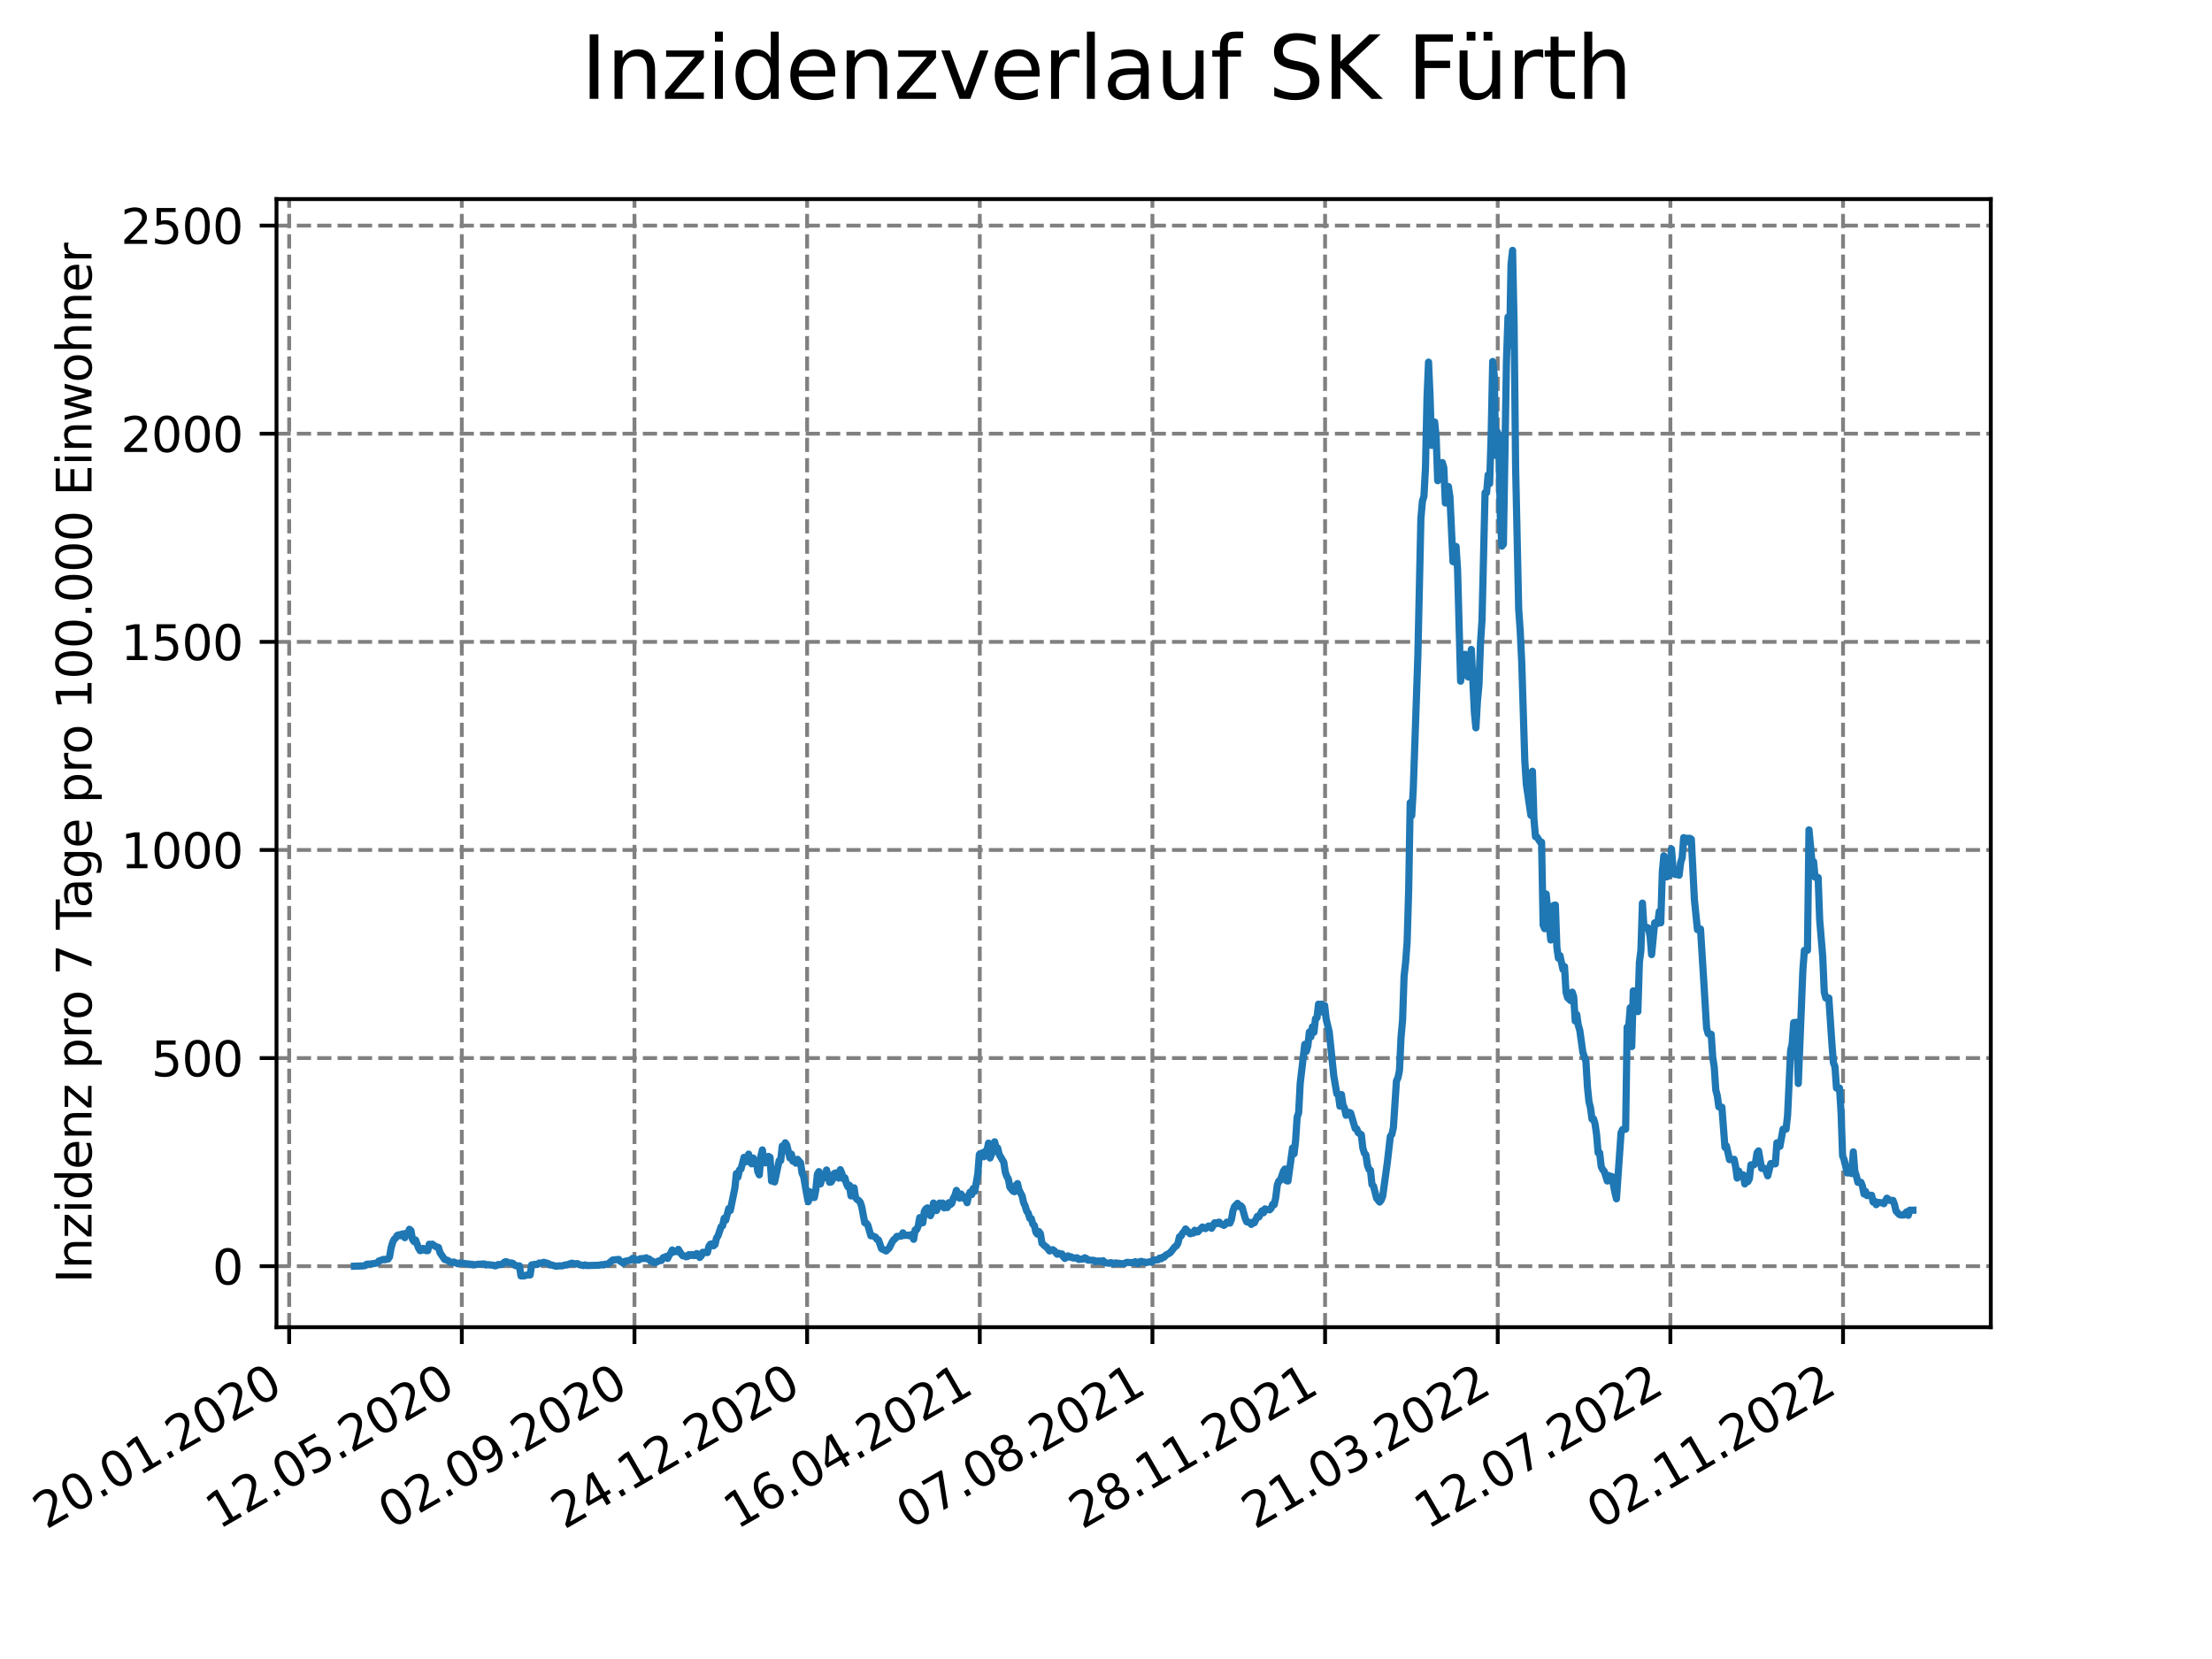 <?xml version="1.0" encoding="utf-8" standalone="no"?>
<!DOCTYPE svg PUBLIC "-//W3C//DTD SVG 1.1//EN"
  "http://www.w3.org/Graphics/SVG/1.1/DTD/svg11.dtd">
<svg xmlns:xlink="http://www.w3.org/1999/xlink" width="460.8pt" height="345.6pt" viewBox="0 0 460.8 345.6" xmlns="http://www.w3.org/2000/svg" version="1.1">
 <defs>
  <style type="text/css">*{stroke-linejoin: round; stroke-linecap: butt}</style>
 </defs>
 <g id="figure_1">
  <g id="patch_1">
   <path d="M 0 345.6 
L 460.8 345.6 
L 460.8 0 
L 0 0 
z
" style="fill: #ffffff"/>
  </g>
  <g id="axes_1">
   <g id="patch_2">
    <path d="M 57.6 276.48 
L 414.72 276.48 
L 414.72 41.472 
L 57.6 41.472 
z
" style="fill: #ffffff"/>
   </g>
   <g id="matplotlib.axis_1">
    <g id="xtick_1">
     <g id="line2d_1">
      <path d="M 60.239 276.48 
L 60.239 41.472 
" clip-path="url(#p20b8574aae)" style="fill: none; stroke-dasharray: 2.96,1.28; stroke-dashoffset: 0; stroke: #808080; stroke-width: 0.8"/>
     </g>
     <g id="line2d_2">
      <defs>
       <path id="m9b882c5789" d="M 0 0 
L 0 3.5 
" style="stroke: #000000; stroke-width: 0.8"/>
      </defs>
      <g>
       <use xlink:href="#m9b882c5789" x="60.239" y="276.48" style="stroke: #000000; stroke-width: 0.8"/>
      </g>
     </g>
     <g id="text_1">
      <!-- 20.01.2020 -->
      <g transform="translate(9.614 318.689) rotate(-30) scale(0.1 -0.1)">
       <defs>
        <path id="DejaVuSans-32" d="M 1228 531 
L 3431 531 
L 3431 0 
L 469 0 
L 469 531 
Q 828 903 1448 1529 
Q 2069 2156 2228 2338 
Q 2531 2678 2651 2914 
Q 2772 3150 2772 3378 
Q 2772 3750 2511 3984 
Q 2250 4219 1831 4219 
Q 1534 4219 1204 4116 
Q 875 4013 500 3803 
L 500 4441 
Q 881 4594 1212 4672 
Q 1544 4750 1819 4750 
Q 2544 4750 2975 4387 
Q 3406 4025 3406 3419 
Q 3406 3131 3298 2873 
Q 3191 2616 2906 2266 
Q 2828 2175 2409 1742 
Q 1991 1309 1228 531 
z
" transform="scale(0.016)"/>
        <path id="DejaVuSans-30" d="M 2034 4250 
Q 1547 4250 1301 3770 
Q 1056 3291 1056 2328 
Q 1056 1369 1301 889 
Q 1547 409 2034 409 
Q 2525 409 2770 889 
Q 3016 1369 3016 2328 
Q 3016 3291 2770 3770 
Q 2525 4250 2034 4250 
z
M 2034 4750 
Q 2819 4750 3233 4129 
Q 3647 3509 3647 2328 
Q 3647 1150 3233 529 
Q 2819 -91 2034 -91 
Q 1250 -91 836 529 
Q 422 1150 422 2328 
Q 422 3509 836 4129 
Q 1250 4750 2034 4750 
z
" transform="scale(0.016)"/>
        <path id="DejaVuSans-2e" d="M 684 794 
L 1344 794 
L 1344 0 
L 684 0 
L 684 794 
z
" transform="scale(0.016)"/>
        <path id="DejaVuSans-31" d="M 794 531 
L 1825 531 
L 1825 4091 
L 703 3866 
L 703 4441 
L 1819 4666 
L 2450 4666 
L 2450 531 
L 3481 531 
L 3481 0 
L 794 0 
L 794 531 
z
" transform="scale(0.016)"/>
       </defs>
       <use xlink:href="#DejaVuSans-32"/>
       <use xlink:href="#DejaVuSans-30" x="63.623"/>
       <use xlink:href="#DejaVuSans-2e" x="127.246"/>
       <use xlink:href="#DejaVuSans-30" x="159.033"/>
       <use xlink:href="#DejaVuSans-31" x="222.656"/>
       <use xlink:href="#DejaVuSans-2e" x="286.279"/>
       <use xlink:href="#DejaVuSans-32" x="318.066"/>
       <use xlink:href="#DejaVuSans-30" x="381.689"/>
       <use xlink:href="#DejaVuSans-32" x="445.312"/>
       <use xlink:href="#DejaVuSans-30" x="508.936"/>
      </g>
     </g>
    </g>
    <g id="xtick_2">
     <g id="line2d_3">
      <path d="M 96.206 276.48 
L 96.206 41.472 
" clip-path="url(#p20b8574aae)" style="fill: none; stroke-dasharray: 2.96,1.28; stroke-dashoffset: 0; stroke: #808080; stroke-width: 0.8"/>
     </g>
     <g id="line2d_4">
      <g>
       <use xlink:href="#m9b882c5789" x="96.206" y="276.48" style="stroke: #000000; stroke-width: 0.8"/>
      </g>
     </g>
     <g id="text_2">
      <!-- 12.05.2020 -->
      <g transform="translate(45.581 318.689) rotate(-30) scale(0.1 -0.1)">
       <defs>
        <path id="DejaVuSans-35" d="M 691 4666 
L 3169 4666 
L 3169 4134 
L 1269 4134 
L 1269 2991 
Q 1406 3038 1543 3061 
Q 1681 3084 1819 3084 
Q 2600 3084 3056 2656 
Q 3513 2228 3513 1497 
Q 3513 744 3044 326 
Q 2575 -91 1722 -91 
Q 1428 -91 1123 -41 
Q 819 9 494 109 
L 494 744 
Q 775 591 1075 516 
Q 1375 441 1709 441 
Q 2250 441 2565 725 
Q 2881 1009 2881 1497 
Q 2881 1984 2565 2268 
Q 2250 2553 1709 2553 
Q 1456 2553 1204 2497 
Q 953 2441 691 2322 
L 691 4666 
z
" transform="scale(0.016)"/>
       </defs>
       <use xlink:href="#DejaVuSans-31"/>
       <use xlink:href="#DejaVuSans-32" x="63.623"/>
       <use xlink:href="#DejaVuSans-2e" x="127.246"/>
       <use xlink:href="#DejaVuSans-30" x="159.033"/>
       <use xlink:href="#DejaVuSans-35" x="222.656"/>
       <use xlink:href="#DejaVuSans-2e" x="286.279"/>
       <use xlink:href="#DejaVuSans-32" x="318.066"/>
       <use xlink:href="#DejaVuSans-30" x="381.689"/>
       <use xlink:href="#DejaVuSans-32" x="445.312"/>
       <use xlink:href="#DejaVuSans-30" x="508.936"/>
      </g>
     </g>
    </g>
    <g id="xtick_3">
     <g id="line2d_5">
      <path d="M 132.172 276.48 
L 132.172 41.472 
" clip-path="url(#p20b8574aae)" style="fill: none; stroke-dasharray: 2.96,1.28; stroke-dashoffset: 0; stroke: #808080; stroke-width: 0.8"/>
     </g>
     <g id="line2d_6">
      <g>
       <use xlink:href="#m9b882c5789" x="132.172" y="276.48" style="stroke: #000000; stroke-width: 0.8"/>
      </g>
     </g>
     <g id="text_3">
      <!-- 02.09.2020 -->
      <g transform="translate(81.547 318.689) rotate(-30) scale(0.1 -0.1)">
       <defs>
        <path id="DejaVuSans-39" d="M 703 97 
L 703 672 
Q 941 559 1184 500 
Q 1428 441 1663 441 
Q 2288 441 2617 861 
Q 2947 1281 2994 2138 
Q 2813 1869 2534 1725 
Q 2256 1581 1919 1581 
Q 1219 1581 811 2004 
Q 403 2428 403 3163 
Q 403 3881 828 4315 
Q 1253 4750 1959 4750 
Q 2769 4750 3195 4129 
Q 3622 3509 3622 2328 
Q 3622 1225 3098 567 
Q 2575 -91 1691 -91 
Q 1453 -91 1209 -44 
Q 966 3 703 97 
z
M 1959 2075 
Q 2384 2075 2632 2365 
Q 2881 2656 2881 3163 
Q 2881 3666 2632 3958 
Q 2384 4250 1959 4250 
Q 1534 4250 1286 3958 
Q 1038 3666 1038 3163 
Q 1038 2656 1286 2365 
Q 1534 2075 1959 2075 
z
" transform="scale(0.016)"/>
       </defs>
       <use xlink:href="#DejaVuSans-30"/>
       <use xlink:href="#DejaVuSans-32" x="63.623"/>
       <use xlink:href="#DejaVuSans-2e" x="127.246"/>
       <use xlink:href="#DejaVuSans-30" x="159.033"/>
       <use xlink:href="#DejaVuSans-39" x="222.656"/>
       <use xlink:href="#DejaVuSans-2e" x="286.279"/>
       <use xlink:href="#DejaVuSans-32" x="318.066"/>
       <use xlink:href="#DejaVuSans-30" x="381.689"/>
       <use xlink:href="#DejaVuSans-32" x="445.312"/>
       <use xlink:href="#DejaVuSans-30" x="508.936"/>
      </g>
     </g>
    </g>
    <g id="xtick_4">
     <g id="line2d_7">
      <path d="M 168.139 276.48 
L 168.139 41.472 
" clip-path="url(#p20b8574aae)" style="fill: none; stroke-dasharray: 2.96,1.28; stroke-dashoffset: 0; stroke: #808080; stroke-width: 0.8"/>
     </g>
     <g id="line2d_8">
      <g>
       <use xlink:href="#m9b882c5789" x="168.139" y="276.48" style="stroke: #000000; stroke-width: 0.8"/>
      </g>
     </g>
     <g id="text_4">
      <!-- 24.12.2020 -->
      <g transform="translate(117.514 318.689) rotate(-30) scale(0.1 -0.1)">
       <defs>
        <path id="DejaVuSans-34" d="M 2419 4116 
L 825 1625 
L 2419 1625 
L 2419 4116 
z
M 2253 4666 
L 3047 4666 
L 3047 1625 
L 3713 1625 
L 3713 1100 
L 3047 1100 
L 3047 0 
L 2419 0 
L 2419 1100 
L 313 1100 
L 313 1709 
L 2253 4666 
z
" transform="scale(0.016)"/>
       </defs>
       <use xlink:href="#DejaVuSans-32"/>
       <use xlink:href="#DejaVuSans-34" x="63.623"/>
       <use xlink:href="#DejaVuSans-2e" x="127.246"/>
       <use xlink:href="#DejaVuSans-31" x="159.033"/>
       <use xlink:href="#DejaVuSans-32" x="222.656"/>
       <use xlink:href="#DejaVuSans-2e" x="286.279"/>
       <use xlink:href="#DejaVuSans-32" x="318.066"/>
       <use xlink:href="#DejaVuSans-30" x="381.689"/>
       <use xlink:href="#DejaVuSans-32" x="445.312"/>
       <use xlink:href="#DejaVuSans-30" x="508.936"/>
      </g>
     </g>
    </g>
    <g id="xtick_5">
     <g id="line2d_9">
      <path d="M 204.106 276.48 
L 204.106 41.472 
" clip-path="url(#p20b8574aae)" style="fill: none; stroke-dasharray: 2.96,1.28; stroke-dashoffset: 0; stroke: #808080; stroke-width: 0.8"/>
     </g>
     <g id="line2d_10">
      <g>
       <use xlink:href="#m9b882c5789" x="204.106" y="276.48" style="stroke: #000000; stroke-width: 0.8"/>
      </g>
     </g>
     <g id="text_5">
      <!-- 16.04.2021 -->
      <g transform="translate(153.48 318.689) rotate(-30) scale(0.1 -0.1)">
       <defs>
        <path id="DejaVuSans-36" d="M 2113 2584 
Q 1688 2584 1439 2293 
Q 1191 2003 1191 1497 
Q 1191 994 1439 701 
Q 1688 409 2113 409 
Q 2538 409 2786 701 
Q 3034 994 3034 1497 
Q 3034 2003 2786 2293 
Q 2538 2584 2113 2584 
z
M 3366 4563 
L 3366 3988 
Q 3128 4100 2886 4159 
Q 2644 4219 2406 4219 
Q 1781 4219 1451 3797 
Q 1122 3375 1075 2522 
Q 1259 2794 1537 2939 
Q 1816 3084 2150 3084 
Q 2853 3084 3261 2657 
Q 3669 2231 3669 1497 
Q 3669 778 3244 343 
Q 2819 -91 2113 -91 
Q 1303 -91 875 529 
Q 447 1150 447 2328 
Q 447 3434 972 4092 
Q 1497 4750 2381 4750 
Q 2619 4750 2861 4703 
Q 3103 4656 3366 4563 
z
" transform="scale(0.016)"/>
       </defs>
       <use xlink:href="#DejaVuSans-31"/>
       <use xlink:href="#DejaVuSans-36" x="63.623"/>
       <use xlink:href="#DejaVuSans-2e" x="127.246"/>
       <use xlink:href="#DejaVuSans-30" x="159.033"/>
       <use xlink:href="#DejaVuSans-34" x="222.656"/>
       <use xlink:href="#DejaVuSans-2e" x="286.279"/>
       <use xlink:href="#DejaVuSans-32" x="318.066"/>
       <use xlink:href="#DejaVuSans-30" x="381.689"/>
       <use xlink:href="#DejaVuSans-32" x="445.312"/>
       <use xlink:href="#DejaVuSans-31" x="508.936"/>
      </g>
     </g>
    </g>
    <g id="xtick_6">
     <g id="line2d_11">
      <path d="M 240.072 276.48 
L 240.072 41.472 
" clip-path="url(#p20b8574aae)" style="fill: none; stroke-dasharray: 2.96,1.28; stroke-dashoffset: 0; stroke: #808080; stroke-width: 0.8"/>
     </g>
     <g id="line2d_12">
      <g>
       <use xlink:href="#m9b882c5789" x="240.072" y="276.48" style="stroke: #000000; stroke-width: 0.8"/>
      </g>
     </g>
     <g id="text_6">
      <!-- 07.08.2021 -->
      <g transform="translate(189.447 318.689) rotate(-30) scale(0.1 -0.1)">
       <defs>
        <path id="DejaVuSans-37" d="M 525 4666 
L 3525 4666 
L 3525 4397 
L 1831 0 
L 1172 0 
L 2766 4134 
L 525 4134 
L 525 4666 
z
" transform="scale(0.016)"/>
        <path id="DejaVuSans-38" d="M 2034 2216 
Q 1584 2216 1326 1975 
Q 1069 1734 1069 1313 
Q 1069 891 1326 650 
Q 1584 409 2034 409 
Q 2484 409 2743 651 
Q 3003 894 3003 1313 
Q 3003 1734 2745 1975 
Q 2488 2216 2034 2216 
z
M 1403 2484 
Q 997 2584 770 2862 
Q 544 3141 544 3541 
Q 544 4100 942 4425 
Q 1341 4750 2034 4750 
Q 2731 4750 3128 4425 
Q 3525 4100 3525 3541 
Q 3525 3141 3298 2862 
Q 3072 2584 2669 2484 
Q 3125 2378 3379 2068 
Q 3634 1759 3634 1313 
Q 3634 634 3220 271 
Q 2806 -91 2034 -91 
Q 1263 -91 848 271 
Q 434 634 434 1313 
Q 434 1759 690 2068 
Q 947 2378 1403 2484 
z
M 1172 3481 
Q 1172 3119 1398 2916 
Q 1625 2713 2034 2713 
Q 2441 2713 2670 2916 
Q 2900 3119 2900 3481 
Q 2900 3844 2670 4047 
Q 2441 4250 2034 4250 
Q 1625 4250 1398 4047 
Q 1172 3844 1172 3481 
z
" transform="scale(0.016)"/>
       </defs>
       <use xlink:href="#DejaVuSans-30"/>
       <use xlink:href="#DejaVuSans-37" x="63.623"/>
       <use xlink:href="#DejaVuSans-2e" x="127.246"/>
       <use xlink:href="#DejaVuSans-30" x="159.033"/>
       <use xlink:href="#DejaVuSans-38" x="222.656"/>
       <use xlink:href="#DejaVuSans-2e" x="286.279"/>
       <use xlink:href="#DejaVuSans-32" x="318.066"/>
       <use xlink:href="#DejaVuSans-30" x="381.689"/>
       <use xlink:href="#DejaVuSans-32" x="445.312"/>
       <use xlink:href="#DejaVuSans-31" x="508.936"/>
      </g>
     </g>
    </g>
    <g id="xtick_7">
     <g id="line2d_13">
      <path d="M 276.039 276.48 
L 276.039 41.472 
" clip-path="url(#p20b8574aae)" style="fill: none; stroke-dasharray: 2.96,1.28; stroke-dashoffset: 0; stroke: #808080; stroke-width: 0.8"/>
     </g>
     <g id="line2d_14">
      <g>
       <use xlink:href="#m9b882c5789" x="276.039" y="276.48" style="stroke: #000000; stroke-width: 0.8"/>
      </g>
     </g>
     <g id="text_7">
      <!-- 28.11.2021 -->
      <g transform="translate(225.414 318.689) rotate(-30) scale(0.1 -0.1)">
       <use xlink:href="#DejaVuSans-32"/>
       <use xlink:href="#DejaVuSans-38" x="63.623"/>
       <use xlink:href="#DejaVuSans-2e" x="127.246"/>
       <use xlink:href="#DejaVuSans-31" x="159.033"/>
       <use xlink:href="#DejaVuSans-31" x="222.656"/>
       <use xlink:href="#DejaVuSans-2e" x="286.279"/>
       <use xlink:href="#DejaVuSans-32" x="318.066"/>
       <use xlink:href="#DejaVuSans-30" x="381.689"/>
       <use xlink:href="#DejaVuSans-32" x="445.312"/>
       <use xlink:href="#DejaVuSans-31" x="508.936"/>
      </g>
     </g>
    </g>
    <g id="xtick_8">
     <g id="line2d_15">
      <path d="M 312.006 276.48 
L 312.006 41.472 
" clip-path="url(#p20b8574aae)" style="fill: none; stroke-dasharray: 2.96,1.28; stroke-dashoffset: 0; stroke: #808080; stroke-width: 0.8"/>
     </g>
     <g id="line2d_16">
      <g>
       <use xlink:href="#m9b882c5789" x="312.006" y="276.48" style="stroke: #000000; stroke-width: 0.8"/>
      </g>
     </g>
     <g id="text_8">
      <!-- 21.03.2022 -->
      <g transform="translate(261.38 318.689) rotate(-30) scale(0.1 -0.1)">
       <defs>
        <path id="DejaVuSans-33" d="M 2597 2516 
Q 3050 2419 3304 2112 
Q 3559 1806 3559 1356 
Q 3559 666 3084 287 
Q 2609 -91 1734 -91 
Q 1441 -91 1130 -33 
Q 819 25 488 141 
L 488 750 
Q 750 597 1062 519 
Q 1375 441 1716 441 
Q 2309 441 2620 675 
Q 2931 909 2931 1356 
Q 2931 1769 2642 2001 
Q 2353 2234 1838 2234 
L 1294 2234 
L 1294 2753 
L 1863 2753 
Q 2328 2753 2575 2939 
Q 2822 3125 2822 3475 
Q 2822 3834 2567 4026 
Q 2313 4219 1838 4219 
Q 1578 4219 1281 4162 
Q 984 4106 628 3988 
L 628 4550 
Q 988 4650 1302 4700 
Q 1616 4750 1894 4750 
Q 2613 4750 3031 4423 
Q 3450 4097 3450 3541 
Q 3450 3153 3228 2886 
Q 3006 2619 2597 2516 
z
" transform="scale(0.016)"/>
       </defs>
       <use xlink:href="#DejaVuSans-32"/>
       <use xlink:href="#DejaVuSans-31" x="63.623"/>
       <use xlink:href="#DejaVuSans-2e" x="127.246"/>
       <use xlink:href="#DejaVuSans-30" x="159.033"/>
       <use xlink:href="#DejaVuSans-33" x="222.656"/>
       <use xlink:href="#DejaVuSans-2e" x="286.279"/>
       <use xlink:href="#DejaVuSans-32" x="318.066"/>
       <use xlink:href="#DejaVuSans-30" x="381.689"/>
       <use xlink:href="#DejaVuSans-32" x="445.312"/>
       <use xlink:href="#DejaVuSans-32" x="508.936"/>
      </g>
     </g>
    </g>
    <g id="xtick_9">
     <g id="line2d_17">
      <path d="M 347.972 276.48 
L 347.972 41.472 
" clip-path="url(#p20b8574aae)" style="fill: none; stroke-dasharray: 2.96,1.28; stroke-dashoffset: 0; stroke: #808080; stroke-width: 0.8"/>
     </g>
     <g id="line2d_18">
      <g>
       <use xlink:href="#m9b882c5789" x="347.972" y="276.48" style="stroke: #000000; stroke-width: 0.8"/>
      </g>
     </g>
     <g id="text_9">
      <!-- 12.07.2022 -->
      <g transform="translate(297.347 318.689) rotate(-30) scale(0.1 -0.1)">
       <use xlink:href="#DejaVuSans-31"/>
       <use xlink:href="#DejaVuSans-32" x="63.623"/>
       <use xlink:href="#DejaVuSans-2e" x="127.246"/>
       <use xlink:href="#DejaVuSans-30" x="159.033"/>
       <use xlink:href="#DejaVuSans-37" x="222.656"/>
       <use xlink:href="#DejaVuSans-2e" x="286.279"/>
       <use xlink:href="#DejaVuSans-32" x="318.066"/>
       <use xlink:href="#DejaVuSans-30" x="381.689"/>
       <use xlink:href="#DejaVuSans-32" x="445.312"/>
       <use xlink:href="#DejaVuSans-32" x="508.936"/>
      </g>
     </g>
    </g>
    <g id="xtick_10">
     <g id="line2d_19">
      <path d="M 383.939 276.48 
L 383.939 41.472 
" clip-path="url(#p20b8574aae)" style="fill: none; stroke-dasharray: 2.96,1.28; stroke-dashoffset: 0; stroke: #808080; stroke-width: 0.8"/>
     </g>
     <g id="line2d_20">
      <g>
       <use xlink:href="#m9b882c5789" x="383.939" y="276.48" style="stroke: #000000; stroke-width: 0.8"/>
      </g>
     </g>
     <g id="text_10">
      <!-- 02.11.2022 -->
      <g transform="translate(333.314 318.689) rotate(-30) scale(0.1 -0.1)">
       <use xlink:href="#DejaVuSans-30"/>
       <use xlink:href="#DejaVuSans-32" x="63.623"/>
       <use xlink:href="#DejaVuSans-2e" x="127.246"/>
       <use xlink:href="#DejaVuSans-31" x="159.033"/>
       <use xlink:href="#DejaVuSans-31" x="222.656"/>
       <use xlink:href="#DejaVuSans-2e" x="286.279"/>
       <use xlink:href="#DejaVuSans-32" x="318.066"/>
       <use xlink:href="#DejaVuSans-30" x="381.689"/>
       <use xlink:href="#DejaVuSans-32" x="445.312"/>
       <use xlink:href="#DejaVuSans-32" x="508.936"/>
      </g>
     </g>
    </g>
   </g>
   <g id="matplotlib.axis_2">
    <g id="ytick_1">
     <g id="line2d_21">
      <path d="M 57.6 263.773 
L 414.72 263.773 
" clip-path="url(#p20b8574aae)" style="fill: none; stroke-dasharray: 2.96,1.28; stroke-dashoffset: 0; stroke: #808080; stroke-width: 0.8"/>
     </g>
     <g id="line2d_22">
      <defs>
       <path id="mc3176914f7" d="M 0 0 
L -3.5 0 
" style="stroke: #000000; stroke-width: 0.8"/>
      </defs>
      <g>
       <use xlink:href="#mc3176914f7" x="57.6" y="263.773" style="stroke: #000000; stroke-width: 0.8"/>
      </g>
     </g>
     <g id="text_11">
      <!-- 0 -->
      <g transform="translate(44.237 267.573) scale(0.1 -0.1)">
       <use xlink:href="#DejaVuSans-30"/>
      </g>
     </g>
    </g>
    <g id="ytick_2">
     <g id="line2d_23">
      <path d="M 57.6 220.418 
L 414.72 220.418 
" clip-path="url(#p20b8574aae)" style="fill: none; stroke-dasharray: 2.96,1.28; stroke-dashoffset: 0; stroke: #808080; stroke-width: 0.8"/>
     </g>
     <g id="line2d_24">
      <g>
       <use xlink:href="#mc3176914f7" x="57.6" y="220.418" style="stroke: #000000; stroke-width: 0.8"/>
      </g>
     </g>
     <g id="text_12">
      <!-- 500 -->
      <g transform="translate(31.512 224.217) scale(0.1 -0.1)">
       <use xlink:href="#DejaVuSans-35"/>
       <use xlink:href="#DejaVuSans-30" x="63.623"/>
       <use xlink:href="#DejaVuSans-30" x="127.246"/>
      </g>
     </g>
    </g>
    <g id="ytick_3">
     <g id="line2d_25">
      <path d="M 57.6 177.063 
L 414.72 177.063 
" clip-path="url(#p20b8574aae)" style="fill: none; stroke-dasharray: 2.96,1.28; stroke-dashoffset: 0; stroke: #808080; stroke-width: 0.8"/>
     </g>
     <g id="line2d_26">
      <g>
       <use xlink:href="#mc3176914f7" x="57.6" y="177.063" style="stroke: #000000; stroke-width: 0.8"/>
      </g>
     </g>
     <g id="text_13">
      <!-- 1000 -->
      <g transform="translate(25.15 180.862) scale(0.1 -0.1)">
       <use xlink:href="#DejaVuSans-31"/>
       <use xlink:href="#DejaVuSans-30" x="63.623"/>
       <use xlink:href="#DejaVuSans-30" x="127.246"/>
       <use xlink:href="#DejaVuSans-30" x="190.869"/>
      </g>
     </g>
    </g>
    <g id="ytick_4">
     <g id="line2d_27">
      <path d="M 57.6 133.708 
L 414.72 133.708 
" clip-path="url(#p20b8574aae)" style="fill: none; stroke-dasharray: 2.96,1.28; stroke-dashoffset: 0; stroke: #808080; stroke-width: 0.8"/>
     </g>
     <g id="line2d_28">
      <g>
       <use xlink:href="#mc3176914f7" x="57.6" y="133.708" style="stroke: #000000; stroke-width: 0.8"/>
      </g>
     </g>
     <g id="text_14">
      <!-- 1500 -->
      <g transform="translate(25.15 137.507) scale(0.1 -0.1)">
       <use xlink:href="#DejaVuSans-31"/>
       <use xlink:href="#DejaVuSans-35" x="63.623"/>
       <use xlink:href="#DejaVuSans-30" x="127.246"/>
       <use xlink:href="#DejaVuSans-30" x="190.869"/>
      </g>
     </g>
    </g>
    <g id="ytick_5">
     <g id="line2d_29">
      <path d="M 57.6 90.352 
L 414.72 90.352 
" clip-path="url(#p20b8574aae)" style="fill: none; stroke-dasharray: 2.96,1.28; stroke-dashoffset: 0; stroke: #808080; stroke-width: 0.8"/>
     </g>
     <g id="line2d_30">
      <g>
       <use xlink:href="#mc3176914f7" x="57.6" y="90.352" style="stroke: #000000; stroke-width: 0.8"/>
      </g>
     </g>
     <g id="text_15">
      <!-- 2000 -->
      <g transform="translate(25.15 94.151) scale(0.1 -0.1)">
       <use xlink:href="#DejaVuSans-32"/>
       <use xlink:href="#DejaVuSans-30" x="63.623"/>
       <use xlink:href="#DejaVuSans-30" x="127.246"/>
       <use xlink:href="#DejaVuSans-30" x="190.869"/>
      </g>
     </g>
    </g>
    <g id="ytick_6">
     <g id="line2d_31">
      <path d="M 57.6 46.997 
L 414.72 46.997 
" clip-path="url(#p20b8574aae)" style="fill: none; stroke-dasharray: 2.96,1.28; stroke-dashoffset: 0; stroke: #808080; stroke-width: 0.8"/>
     </g>
     <g id="line2d_32">
      <g>
       <use xlink:href="#mc3176914f7" x="57.6" y="46.997" style="stroke: #000000; stroke-width: 0.8"/>
      </g>
     </g>
     <g id="text_16">
      <!-- 2500 -->
      <g transform="translate(25.15 50.796) scale(0.1 -0.1)">
       <use xlink:href="#DejaVuSans-32"/>
       <use xlink:href="#DejaVuSans-35" x="63.623"/>
       <use xlink:href="#DejaVuSans-30" x="127.246"/>
       <use xlink:href="#DejaVuSans-30" x="190.869"/>
      </g>
     </g>
    </g>
    <g id="text_17">
     <!-- Inzidenz pro 7 Tage pro 100.000 Einwohner -->
     <g transform="translate(19.07 267.301) rotate(-90) scale(0.1 -0.1)">
      <defs>
       <path id="DejaVuSans-49" d="M 628 4666 
L 1259 4666 
L 1259 0 
L 628 0 
L 628 4666 
z
" transform="scale(0.016)"/>
       <path id="DejaVuSans-6e" d="M 3513 2113 
L 3513 0 
L 2938 0 
L 2938 2094 
Q 2938 2591 2744 2837 
Q 2550 3084 2163 3084 
Q 1697 3084 1428 2787 
Q 1159 2491 1159 1978 
L 1159 0 
L 581 0 
L 581 3500 
L 1159 3500 
L 1159 2956 
Q 1366 3272 1645 3428 
Q 1925 3584 2291 3584 
Q 2894 3584 3203 3211 
Q 3513 2838 3513 2113 
z
" transform="scale(0.016)"/>
       <path id="DejaVuSans-7a" d="M 353 3500 
L 3084 3500 
L 3084 2975 
L 922 459 
L 3084 459 
L 3084 0 
L 275 0 
L 275 525 
L 2438 3041 
L 353 3041 
L 353 3500 
z
" transform="scale(0.016)"/>
       <path id="DejaVuSans-69" d="M 603 3500 
L 1178 3500 
L 1178 0 
L 603 0 
L 603 3500 
z
M 603 4863 
L 1178 4863 
L 1178 4134 
L 603 4134 
L 603 4863 
z
" transform="scale(0.016)"/>
       <path id="DejaVuSans-64" d="M 2906 2969 
L 2906 4863 
L 3481 4863 
L 3481 0 
L 2906 0 
L 2906 525 
Q 2725 213 2448 61 
Q 2172 -91 1784 -91 
Q 1150 -91 751 415 
Q 353 922 353 1747 
Q 353 2572 751 3078 
Q 1150 3584 1784 3584 
Q 2172 3584 2448 3432 
Q 2725 3281 2906 2969 
z
M 947 1747 
Q 947 1113 1208 752 
Q 1469 391 1925 391 
Q 2381 391 2643 752 
Q 2906 1113 2906 1747 
Q 2906 2381 2643 2742 
Q 2381 3103 1925 3103 
Q 1469 3103 1208 2742 
Q 947 2381 947 1747 
z
" transform="scale(0.016)"/>
       <path id="DejaVuSans-65" d="M 3597 1894 
L 3597 1613 
L 953 1613 
Q 991 1019 1311 708 
Q 1631 397 2203 397 
Q 2534 397 2845 478 
Q 3156 559 3463 722 
L 3463 178 
Q 3153 47 2828 -22 
Q 2503 -91 2169 -91 
Q 1331 -91 842 396 
Q 353 884 353 1716 
Q 353 2575 817 3079 
Q 1281 3584 2069 3584 
Q 2775 3584 3186 3129 
Q 3597 2675 3597 1894 
z
M 3022 2063 
Q 3016 2534 2758 2815 
Q 2500 3097 2075 3097 
Q 1594 3097 1305 2825 
Q 1016 2553 972 2059 
L 3022 2063 
z
" transform="scale(0.016)"/>
       <path id="DejaVuSans-20" transform="scale(0.016)"/>
       <path id="DejaVuSans-70" d="M 1159 525 
L 1159 -1331 
L 581 -1331 
L 581 3500 
L 1159 3500 
L 1159 2969 
Q 1341 3281 1617 3432 
Q 1894 3584 2278 3584 
Q 2916 3584 3314 3078 
Q 3713 2572 3713 1747 
Q 3713 922 3314 415 
Q 2916 -91 2278 -91 
Q 1894 -91 1617 61 
Q 1341 213 1159 525 
z
M 3116 1747 
Q 3116 2381 2855 2742 
Q 2594 3103 2138 3103 
Q 1681 3103 1420 2742 
Q 1159 2381 1159 1747 
Q 1159 1113 1420 752 
Q 1681 391 2138 391 
Q 2594 391 2855 752 
Q 3116 1113 3116 1747 
z
" transform="scale(0.016)"/>
       <path id="DejaVuSans-72" d="M 2631 2963 
Q 2534 3019 2420 3045 
Q 2306 3072 2169 3072 
Q 1681 3072 1420 2755 
Q 1159 2438 1159 1844 
L 1159 0 
L 581 0 
L 581 3500 
L 1159 3500 
L 1159 2956 
Q 1341 3275 1631 3429 
Q 1922 3584 2338 3584 
Q 2397 3584 2469 3576 
Q 2541 3569 2628 3553 
L 2631 2963 
z
" transform="scale(0.016)"/>
       <path id="DejaVuSans-6f" d="M 1959 3097 
Q 1497 3097 1228 2736 
Q 959 2375 959 1747 
Q 959 1119 1226 758 
Q 1494 397 1959 397 
Q 2419 397 2687 759 
Q 2956 1122 2956 1747 
Q 2956 2369 2687 2733 
Q 2419 3097 1959 3097 
z
M 1959 3584 
Q 2709 3584 3137 3096 
Q 3566 2609 3566 1747 
Q 3566 888 3137 398 
Q 2709 -91 1959 -91 
Q 1206 -91 779 398 
Q 353 888 353 1747 
Q 353 2609 779 3096 
Q 1206 3584 1959 3584 
z
" transform="scale(0.016)"/>
       <path id="DejaVuSans-54" d="M -19 4666 
L 3928 4666 
L 3928 4134 
L 2272 4134 
L 2272 0 
L 1638 0 
L 1638 4134 
L -19 4134 
L -19 4666 
z
" transform="scale(0.016)"/>
       <path id="DejaVuSans-61" d="M 2194 1759 
Q 1497 1759 1228 1600 
Q 959 1441 959 1056 
Q 959 750 1161 570 
Q 1363 391 1709 391 
Q 2188 391 2477 730 
Q 2766 1069 2766 1631 
L 2766 1759 
L 2194 1759 
z
M 3341 1997 
L 3341 0 
L 2766 0 
L 2766 531 
Q 2569 213 2275 61 
Q 1981 -91 1556 -91 
Q 1019 -91 701 211 
Q 384 513 384 1019 
Q 384 1609 779 1909 
Q 1175 2209 1959 2209 
L 2766 2209 
L 2766 2266 
Q 2766 2663 2505 2880 
Q 2244 3097 1772 3097 
Q 1472 3097 1187 3025 
Q 903 2953 641 2809 
L 641 3341 
Q 956 3463 1253 3523 
Q 1550 3584 1831 3584 
Q 2591 3584 2966 3190 
Q 3341 2797 3341 1997 
z
" transform="scale(0.016)"/>
       <path id="DejaVuSans-67" d="M 2906 1791 
Q 2906 2416 2648 2759 
Q 2391 3103 1925 3103 
Q 1463 3103 1205 2759 
Q 947 2416 947 1791 
Q 947 1169 1205 825 
Q 1463 481 1925 481 
Q 2391 481 2648 825 
Q 2906 1169 2906 1791 
z
M 3481 434 
Q 3481 -459 3084 -895 
Q 2688 -1331 1869 -1331 
Q 1566 -1331 1297 -1286 
Q 1028 -1241 775 -1147 
L 775 -588 
Q 1028 -725 1275 -790 
Q 1522 -856 1778 -856 
Q 2344 -856 2625 -561 
Q 2906 -266 2906 331 
L 2906 616 
Q 2728 306 2450 153 
Q 2172 0 1784 0 
Q 1141 0 747 490 
Q 353 981 353 1791 
Q 353 2603 747 3093 
Q 1141 3584 1784 3584 
Q 2172 3584 2450 3431 
Q 2728 3278 2906 2969 
L 2906 3500 
L 3481 3500 
L 3481 434 
z
" transform="scale(0.016)"/>
       <path id="DejaVuSans-45" d="M 628 4666 
L 3578 4666 
L 3578 4134 
L 1259 4134 
L 1259 2753 
L 3481 2753 
L 3481 2222 
L 1259 2222 
L 1259 531 
L 3634 531 
L 3634 0 
L 628 0 
L 628 4666 
z
" transform="scale(0.016)"/>
       <path id="DejaVuSans-77" d="M 269 3500 
L 844 3500 
L 1563 769 
L 2278 3500 
L 2956 3500 
L 3675 769 
L 4391 3500 
L 4966 3500 
L 4050 0 
L 3372 0 
L 2619 2869 
L 1863 0 
L 1184 0 
L 269 3500 
z
" transform="scale(0.016)"/>
       <path id="DejaVuSans-68" d="M 3513 2113 
L 3513 0 
L 2938 0 
L 2938 2094 
Q 2938 2591 2744 2837 
Q 2550 3084 2163 3084 
Q 1697 3084 1428 2787 
Q 1159 2491 1159 1978 
L 1159 0 
L 581 0 
L 581 4863 
L 1159 4863 
L 1159 2956 
Q 1366 3272 1645 3428 
Q 1925 3584 2291 3584 
Q 2894 3584 3203 3211 
Q 3513 2838 3513 2113 
z
" transform="scale(0.016)"/>
      </defs>
      <use xlink:href="#DejaVuSans-49"/>
      <use xlink:href="#DejaVuSans-6e" x="29.492"/>
      <use xlink:href="#DejaVuSans-7a" x="92.871"/>
      <use xlink:href="#DejaVuSans-69" x="145.361"/>
      <use xlink:href="#DejaVuSans-64" x="173.145"/>
      <use xlink:href="#DejaVuSans-65" x="236.621"/>
      <use xlink:href="#DejaVuSans-6e" x="298.145"/>
      <use xlink:href="#DejaVuSans-7a" x="361.523"/>
      <use xlink:href="#DejaVuSans-20" x="414.014"/>
      <use xlink:href="#DejaVuSans-70" x="445.801"/>
      <use xlink:href="#DejaVuSans-72" x="509.277"/>
      <use xlink:href="#DejaVuSans-6f" x="548.141"/>
      <use xlink:href="#DejaVuSans-20" x="609.322"/>
      <use xlink:href="#DejaVuSans-37" x="641.109"/>
      <use xlink:href="#DejaVuSans-20" x="704.732"/>
      <use xlink:href="#DejaVuSans-54" x="736.52"/>
      <use xlink:href="#DejaVuSans-61" x="781.104"/>
      <use xlink:href="#DejaVuSans-67" x="842.383"/>
      <use xlink:href="#DejaVuSans-65" x="905.859"/>
      <use xlink:href="#DejaVuSans-20" x="967.383"/>
      <use xlink:href="#DejaVuSans-70" x="999.17"/>
      <use xlink:href="#DejaVuSans-72" x="1062.646"/>
      <use xlink:href="#DejaVuSans-6f" x="1101.51"/>
      <use xlink:href="#DejaVuSans-20" x="1162.691"/>
      <use xlink:href="#DejaVuSans-31" x="1194.479"/>
      <use xlink:href="#DejaVuSans-30" x="1258.102"/>
      <use xlink:href="#DejaVuSans-30" x="1321.725"/>
      <use xlink:href="#DejaVuSans-2e" x="1385.348"/>
      <use xlink:href="#DejaVuSans-30" x="1417.135"/>
      <use xlink:href="#DejaVuSans-30" x="1480.758"/>
      <use xlink:href="#DejaVuSans-30" x="1544.381"/>
      <use xlink:href="#DejaVuSans-20" x="1608.004"/>
      <use xlink:href="#DejaVuSans-45" x="1639.791"/>
      <use xlink:href="#DejaVuSans-69" x="1702.975"/>
      <use xlink:href="#DejaVuSans-6e" x="1730.758"/>
      <use xlink:href="#DejaVuSans-77" x="1794.137"/>
      <use xlink:href="#DejaVuSans-6f" x="1875.924"/>
      <use xlink:href="#DejaVuSans-68" x="1937.105"/>
      <use xlink:href="#DejaVuSans-6e" x="2000.484"/>
      <use xlink:href="#DejaVuSans-65" x="2063.863"/>
      <use xlink:href="#DejaVuSans-72" x="2125.387"/>
     </g>
    </g>
   </g>
   <g id="line2d_33">
    <path d="M 73.833 263.773 
L 75.742 263.706 
L 76.061 263.638 
L 76.379 263.369 
L 77.334 263.301 
L 78.607 263.099 
L 78.925 262.694 
L 79.88 262.356 
L 80.199 262.424 
L 80.517 262.289 
L 80.835 262.289 
L 81.153 261.816 
L 81.472 259.927 
L 81.79 258.847 
L 82.108 258.173 
L 82.427 257.903 
L 82.745 257.363 
L 83.063 257.228 
L 83.381 257.43 
L 83.7 257.093 
L 84.018 257.025 
L 84.336 257.835 
L 84.655 256.89 
L 84.973 257.025 
L 85.291 256.081 
L 85.609 256.351 
L 85.928 258.173 
L 86.246 258.645 
L 86.564 258.307 
L 87.201 259.994 
L 87.519 260.534 
L 87.837 260.467 
L 88.156 260.062 
L 88.474 260.399 
L 88.792 260.534 
L 89.111 260.534 
L 89.429 259.185 
L 89.747 259.32 
L 90.065 259.185 
L 90.702 259.657 
L 91.339 259.86 
L 91.657 260.939 
L 92.293 261.884 
L 92.612 262.356 
L 93.248 262.559 
L 93.885 262.964 
L 94.203 263.031 
L 94.521 262.896 
L 95.476 263.301 
L 95.795 263.099 
L 96.431 263.166 
L 97.386 263.301 
L 97.704 263.301 
L 98.023 263.436 
L 98.341 263.369 
L 98.659 263.503 
L 99.614 263.369 
L 100.887 263.301 
L 101.206 263.503 
L 101.524 263.436 
L 102.16 263.503 
L 102.797 263.571 
L 103.115 263.706 
L 103.434 263.638 
L 103.752 263.436 
L 104.388 263.436 
L 104.707 263.301 
L 105.025 262.964 
L 105.343 262.829 
L 105.662 262.896 
L 105.98 263.099 
L 106.616 263.099 
L 106.935 263.234 
L 107.253 263.571 
L 107.571 263.706 
L 108.208 263.706 
L 108.526 265.798 
L 109.163 265.798 
L 109.799 265.595 
L 110.436 265.595 
L 110.754 263.503 
L 111.073 263.503 
L 111.391 263.369 
L 111.709 263.436 
L 112.027 263.369 
L 112.346 263.099 
L 112.664 263.166 
L 113.301 262.964 
L 114.255 263.234 
L 114.574 263.503 
L 114.892 263.503 
L 115.529 263.706 
L 115.847 263.773 
L 116.483 263.706 
L 117.12 263.706 
L 117.757 263.503 
L 118.075 263.503 
L 119.03 263.166 
L 119.348 263.166 
L 119.666 263.301 
L 120.303 263.234 
L 120.621 263.436 
L 121.576 263.638 
L 121.894 263.503 
L 122.213 263.638 
L 124.759 263.571 
L 125.396 263.436 
L 125.714 263.503 
L 126.032 263.369 
L 126.669 263.301 
L 127.305 262.761 
L 127.624 262.491 
L 128.26 262.424 
L 128.897 262.356 
L 129.215 262.761 
L 129.533 262.896 
L 129.852 263.166 
L 130.17 262.761 
L 131.443 262.491 
L 131.761 262.154 
L 132.08 262.154 
L 132.398 262.491 
L 132.716 262.424 
L 133.034 262.491 
L 133.353 262.221 
L 134.308 262.154 
L 134.626 262.019 
L 134.944 262.289 
L 135.262 262.289 
L 135.581 262.761 
L 135.899 262.694 
L 136.217 263.031 
L 136.536 263.031 
L 137.172 262.694 
L 137.809 262.559 
L 138.127 262.019 
L 138.764 261.749 
L 139.082 262.154 
L 139.4 261.479 
L 139.719 261.074 
L 140.037 260.399 
L 140.355 260.804 
L 140.673 260.669 
L 140.992 260.737 
L 141.31 260.264 
L 141.947 261.277 
L 142.265 261.614 
L 142.583 261.614 
L 142.901 261.816 
L 143.22 261.749 
L 143.538 261.344 
L 143.856 261.547 
L 144.175 261.344 
L 144.493 261.547 
L 144.811 261.547 
L 145.129 261.142 
L 145.448 261.277 
L 145.766 261.951 
L 146.084 261.614 
L 146.403 260.872 
L 147.357 260.939 
L 147.676 259.657 
L 147.994 259.185 
L 148.312 259.117 
L 148.631 259.522 
L 148.949 259.252 
L 149.267 257.903 
L 149.585 257.43 
L 150.222 255.541 
L 150.54 255.338 
L 150.859 253.786 
L 151.177 254.191 
L 151.813 251.762 
L 152.132 252.167 
L 152.768 249.063 
L 153.087 247.511 
L 153.405 244.474 
L 153.723 245.216 
L 154.041 243.732 
L 154.36 243.529 
L 154.996 241.1 
L 155.315 242.045 
L 155.633 241.37 
L 155.951 240.425 
L 156.27 242.112 
L 156.588 242.45 
L 156.906 241.235 
L 157.224 241.775 
L 157.543 241.775 
L 157.861 244.069 
L 158.179 244.744 
L 158.498 240.897 
L 158.816 239.548 
L 159.134 242.112 
L 159.452 242.247 
L 160.089 240.897 
L 160.407 241.1 
L 160.726 246.026 
L 161.044 245.891 
L 161.362 246.228 
L 162.317 241.775 
L 162.635 241.775 
L 162.954 238.738 
L 163.272 239.278 
L 163.59 238.063 
L 163.908 238.536 
L 164.545 241.235 
L 164.863 240.425 
L 165.182 241.91 
L 165.5 241.775 
L 165.818 242.315 
L 166.136 241.505 
L 166.773 242.247 
L 167.091 244.406 
L 167.41 245.081 
L 168.046 248.725 
L 168.364 250.345 
L 168.683 248.253 
L 169.001 249.535 
L 169.319 249.063 
L 169.638 249.468 
L 169.956 247.848 
L 170.274 244.609 
L 170.593 244.069 
L 170.911 246.633 
L 171.229 245.554 
L 171.547 245.419 
L 171.866 244.811 
L 172.184 243.732 
L 172.821 246.296 
L 173.139 246.228 
L 173.457 245.689 
L 173.775 244.474 
L 174.094 244.339 
L 174.412 244.744 
L 174.73 245.419 
L 175.049 243.664 
L 175.367 244.406 
L 175.685 245.554 
L 176.003 245.351 
L 176.322 246.566 
L 176.64 247.241 
L 176.958 246.903 
L 177.277 249.13 
L 177.595 248.928 
L 177.913 247.443 
L 178.231 249.468 
L 178.55 249.872 
L 178.868 250.075 
L 179.186 250.412 
L 179.505 251.357 
L 180.141 254.731 
L 180.459 254.798 
L 180.778 255.203 
L 181.414 257.43 
L 181.733 257.43 
L 182.369 257.7 
L 182.687 258.173 
L 183.006 258.307 
L 183.642 260.129 
L 184.597 260.602 
L 185.234 259.994 
L 185.87 258.712 
L 186.189 258.24 
L 186.507 258.038 
L 186.825 257.565 
L 187.78 257.498 
L 188.098 256.823 
L 188.417 257.363 
L 189.053 257.295 
L 189.372 257.43 
L 189.69 257.228 
L 190.008 257.16 
L 190.326 258.173 
L 190.645 256.216 
L 190.963 256.148 
L 191.281 255.406 
L 191.6 253.651 
L 191.918 253.786 
L 192.236 254.731 
L 192.554 252.369 
L 192.873 251.829 
L 193.191 251.627 
L 193.509 251.964 
L 193.828 253.246 
L 194.146 252.504 
L 194.464 250.615 
L 195.101 252.167 
L 195.737 250.615 
L 196.056 250.682 
L 196.374 250.615 
L 196.692 251.627 
L 197.01 251.357 
L 197.329 251.559 
L 197.647 250.547 
L 197.965 250.952 
L 198.284 250.682 
L 198.602 249.602 
L 198.92 249.063 
L 199.239 247.983 
L 199.875 249.602 
L 200.193 248.725 
L 200.83 249.67 
L 201.148 249.468 
L 201.467 250.547 
L 201.785 248.995 
L 202.103 248.32 
L 202.421 248.86 
L 202.74 247.578 
L 203.058 248.185 
L 203.695 244.541 
L 204.013 240.493 
L 204.331 240.965 
L 204.649 240.155 
L 204.968 240.965 
L 205.286 239.818 
L 205.604 239.75 
L 205.923 238.131 
L 206.241 241.235 
L 206.877 239.683 
L 207.196 237.861 
L 207.514 239.075 
L 207.832 239.143 
L 208.151 240.493 
L 209.105 242.112 
L 209.424 244.204 
L 209.742 245.081 
L 210.06 245.621 
L 210.379 247.308 
L 211.015 248.118 
L 211.333 248.253 
L 211.652 246.903 
L 211.97 246.566 
L 212.288 247.915 
L 212.925 249.13 
L 213.243 250.547 
L 213.561 251.222 
L 213.88 252.302 
L 214.198 252.707 
L 214.516 253.786 
L 214.835 253.854 
L 215.153 255.001 
L 215.471 255.271 
L 215.79 256.688 
L 216.108 257.093 
L 216.426 256.553 
L 216.744 257.025 
L 217.063 258.982 
L 217.699 259.59 
L 218.018 259.792 
L 218.654 260.602 
L 218.972 260.399 
L 219.291 260.332 
L 219.609 260.534 
L 220.246 261.277 
L 220.564 261.074 
L 220.882 261.277 
L 221.2 261.209 
L 221.519 261.816 
L 221.837 262.154 
L 222.474 261.614 
L 222.792 261.884 
L 223.11 261.816 
L 223.428 262.019 
L 223.747 262.086 
L 224.383 262.019 
L 224.702 262.356 
L 225.338 262.289 
L 225.656 262.289 
L 225.975 262.019 
L 226.293 262.154 
L 226.611 262.491 
L 227.884 262.559 
L 228.203 262.829 
L 228.521 262.694 
L 229.158 262.694 
L 229.476 262.829 
L 229.794 262.626 
L 230.113 263.031 
L 231.067 263.166 
L 231.386 263.031 
L 231.704 263.099 
L 232.022 263.301 
L 232.341 263.099 
L 232.977 263.166 
L 233.614 263.234 
L 234.25 263.234 
L 234.569 263.031 
L 234.887 262.964 
L 235.523 263.031 
L 236.16 263.031 
L 236.478 262.829 
L 236.797 263.166 
L 237.115 263.234 
L 237.433 262.829 
L 237.751 262.761 
L 238.07 262.896 
L 238.388 262.896 
L 238.706 263.031 
L 239.661 262.829 
L 239.979 262.896 
L 240.298 262.491 
L 241.253 262.424 
L 241.571 262.086 
L 241.889 262.221 
L 242.207 261.884 
L 242.526 261.884 
L 242.844 261.479 
L 243.481 261.142 
L 243.799 260.939 
L 244.754 259.725 
L 245.072 259.522 
L 245.39 258.982 
L 245.709 257.633 
L 246.027 257.498 
L 246.345 256.89 
L 246.664 256.62 
L 246.982 256.013 
L 247.618 256.688 
L 247.937 257.025 
L 248.255 256.823 
L 248.573 256.89 
L 248.892 256.283 
L 249.21 256.62 
L 249.528 256.62 
L 250.165 255.946 
L 250.483 255.608 
L 251.12 255.946 
L 251.756 255.406 
L 252.074 255.406 
L 252.393 255.878 
L 253.029 254.731 
L 253.348 254.933 
L 253.666 254.664 
L 253.984 254.596 
L 254.302 255.001 
L 254.621 255.068 
L 254.939 255.271 
L 255.257 255.068 
L 255.576 254.596 
L 256.212 254.798 
L 256.53 254.056 
L 256.849 252.234 
L 257.167 251.357 
L 257.804 250.682 
L 258.122 251.357 
L 258.44 251.155 
L 258.759 251.492 
L 259.395 253.786 
L 259.713 254.529 
L 260.35 254.664 
L 260.668 255.068 
L 260.987 254.596 
L 261.305 254.731 
L 261.941 253.381 
L 262.26 253.516 
L 262.896 252.234 
L 263.215 252.639 
L 263.533 251.829 
L 263.851 252.032 
L 264.169 251.964 
L 264.488 252.032 
L 264.806 251.694 
L 265.124 250.885 
L 265.443 250.952 
L 265.761 249.468 
L 266.079 246.903 
L 266.397 246.026 
L 266.716 245.891 
L 267.352 244.002 
L 267.671 243.529 
L 267.989 245.959 
L 268.307 246.026 
L 269.262 239.143 
L 269.58 240.358 
L 269.899 237.591 
L 270.217 232.732 
L 270.535 231.788 
L 270.853 225.714 
L 271.808 217.549 
L 272.127 219.034 
L 272.445 217.887 
L 272.763 214.985 
L 273.081 215.997 
L 273.4 213.905 
L 273.718 215.052 
L 274.036 212.218 
L 274.355 212.016 
L 274.673 209.182 
L 274.991 209.586 
L 275.31 209.182 
L 275.628 210.869 
L 275.946 209.452 
L 276.264 212.286 
L 276.901 214.985 
L 277.856 224.162 
L 278.492 227.874 
L 278.811 228.009 
L 279.129 230.438 
L 279.447 228.009 
L 279.766 230.168 
L 280.084 230.843 
L 280.402 232.327 
L 280.72 231.788 
L 281.039 231.72 
L 281.357 231.855 
L 282.312 235.094 
L 282.63 235.162 
L 282.948 235.971 
L 283.585 236.376 
L 283.903 239.143 
L 284.222 240.223 
L 284.54 240.56 
L 284.858 242.719 
L 285.176 243.597 
L 285.495 243.799 
L 285.813 246.768 
L 286.131 247.106 
L 286.768 249.602 
L 287.404 250.412 
L 287.723 250.007 
L 288.041 249.198 
L 288.996 242.247 
L 289.633 236.714 
L 289.951 236.309 
L 290.269 234.892 
L 290.906 225.174 
L 291.224 224.5 
L 291.542 222.948 
L 291.861 216.065 
L 292.179 212.556 
L 292.497 203.378 
L 292.815 200.477 
L 293.134 196.158 
L 293.452 185.496 
L 293.77 167.209 
L 294.089 169.908 
L 294.407 164.442 
L 295.362 136.775 
L 295.998 108.028 
L 296.317 104.384 
L 296.635 103.372 
L 296.953 97.434 
L 297.271 82.993 
L 297.59 75.435 
L 297.908 82.588 
L 298.226 92.778 
L 298.545 92.373 
L 298.863 87.919 
L 299.181 91.158 
L 299.499 100.133 
L 299.818 99.728 
L 300.136 96.961 
L 300.454 96.354 
L 300.773 97.434 
L 301.091 104.789 
L 301.409 104.789 
L 301.727 101.348 
L 302.046 103.507 
L 302.682 117.003 
L 303.001 117.071 
L 303.319 113.831 
L 303.637 118.623 
L 304.274 141.903 
L 304.592 140.014 
L 304.91 139.204 
L 305.229 136.303 
L 305.865 141.026 
L 306.184 140.419 
L 306.502 135.29 
L 307.138 148.382 
L 307.457 151.621 
L 307.775 146.087 
L 308.093 142.713 
L 308.412 134.008 
L 308.73 129.15 
L 309.366 102.63 
L 309.685 102.63 
L 310.003 98.918 
L 310.321 100.74 
L 310.64 90.483 
L 310.958 75.3 
L 311.276 78.202 
L 311.594 94.869 
L 311.913 89.943 
L 312.231 91.293 
L 312.549 107.893 
L 312.868 113.764 
L 313.186 113.359 
L 313.822 75.3 
L 314.141 66.055 
L 314.459 71.926 
L 314.777 55.123 
L 315.096 52.154 
L 315.414 67.607 
L 315.732 97.434 
L 316.369 126.855 
L 316.687 131.444 
L 317.005 137.99 
L 317.642 158.436 
L 317.96 163.362 
L 318.915 169.84 
L 319.233 160.663 
L 319.552 170.65 
L 319.87 174.294 
L 320.188 174.362 
L 320.825 175.374 
L 321.143 175.441 
L 321.461 192.716 
L 321.78 193.459 
L 322.098 186.238 
L 323.053 195.82 
L 323.371 194.741 
L 323.689 188.6 
L 324.008 188.533 
L 324.326 197.305 
L 324.644 199.599 
L 324.963 199.059 
L 325.599 201.961 
L 325.917 201.354 
L 326.236 206.685 
L 326.554 207.832 
L 327.191 208.439 
L 327.509 206.685 
L 327.827 207.63 
L 328.145 212.691 
L 328.464 211.341 
L 328.782 213.568 
L 329.1 214.648 
L 329.737 219.236 
L 330.373 221.058 
L 330.692 226.389 
L 331.01 229.493 
L 331.328 230.775 
L 331.647 233.137 
L 331.965 233.07 
L 332.283 234.149 
L 332.601 236.376 
L 332.92 240.155 
L 333.238 240.155 
L 333.556 242.989 
L 333.875 243.664 
L 334.193 244.002 
L 334.83 246.026 
L 335.148 244.879 
L 335.466 245.689 
L 335.784 245.081 
L 336.421 248.455 
L 336.739 249.737 
L 337.694 235.971 
L 338.012 235.297 
L 338.649 235.229 
L 338.967 213.973 
L 339.286 213.838 
L 339.604 209.924 
L 339.922 218.022 
L 340.24 206.415 
L 340.877 206.482 
L 341.195 210.734 
L 341.514 200.477 
L 341.832 197.98 
L 342.15 188.128 
L 342.468 193.324 
L 342.787 193.189 
L 343.105 193.189 
L 343.423 193.391 
L 343.742 195.011 
L 344.06 198.857 
L 344.696 192.244 
L 345.015 192.379 
L 345.333 192.379 
L 345.651 189.882 
L 345.97 192.244 
L 346.288 181.649 
L 346.606 178.275 
L 346.924 182.662 
L 347.243 182.662 
L 347.561 182.459 
L 347.879 181.312 
L 348.198 176.858 
L 348.516 180.772 
L 348.834 182.122 
L 349.153 182.189 
L 349.471 182.122 
L 349.789 182.324 
L 350.107 179.693 
L 350.426 178.68 
L 350.744 174.497 
L 351.062 175.509 
L 351.381 174.632 
L 352.017 174.632 
L 352.335 174.834 
L 352.972 187.385 
L 353.609 193.661 
L 353.927 193.526 
L 354.245 193.526 
L 354.882 203.716 
L 355.518 214.175 
L 355.837 215.322 
L 356.155 215.525 
L 356.473 215.457 
L 356.791 220.248 
L 357.11 222.34 
L 357.428 227.064 
L 357.746 228.279 
L 358.065 230.573 
L 358.701 230.64 
L 359.338 239.008 
L 359.656 238.738 
L 360.293 241.572 
L 361.247 241.505 
L 361.566 243.057 
L 361.884 245.419 
L 362.202 243.934 
L 362.521 244.744 
L 363.157 244.744 
L 363.476 246.633 
L 363.794 246.026 
L 364.112 246.161 
L 364.43 245.554 
L 364.749 242.652 
L 365.385 242.652 
L 365.704 242.18 
L 366.022 240.155 
L 366.34 239.75 
L 366.977 243.394 
L 367.613 243.394 
L 367.932 244.002 
L 368.25 244.946 
L 368.886 242.382 
L 369.523 242.45 
L 369.841 242.45 
L 370.16 238.063 
L 370.478 238.063 
L 370.796 238.806 
L 371.433 235.229 
L 372.069 235.229 
L 372.388 232.26 
L 373.024 218.831 
L 373.342 217.414 
L 373.661 213.028 
L 374.297 212.96 
L 374.616 225.714 
L 375.57 202.096 
L 375.889 197.98 
L 376.207 197.912 
L 376.525 197.98 
L 376.844 172.877 
L 377.48 179.625 
L 377.799 179.49 
L 378.117 182.729 
L 378.753 182.797 
L 379.072 191.637 
L 379.708 199.262 
L 380.027 206.685 
L 380.345 207.899 
L 380.981 207.899 
L 381.618 217.414 
L 381.936 221.396 
L 382.255 222.205 
L 382.573 226.659 
L 383.209 226.659 
L 383.528 231.788 
L 383.846 240.763 
L 384.164 241.572 
L 384.801 244.339 
L 385.437 244.339 
L 385.756 244.474 
L 386.074 239.953 
L 386.392 244.002 
L 386.711 244.946 
L 387.029 246.296 
L 387.665 246.296 
L 387.984 247.106 
L 388.302 248.725 
L 388.62 248.185 
L 388.939 249.063 
L 389.575 248.995 
L 389.893 248.995 
L 390.212 250.412 
L 390.53 250.21 
L 390.848 250.952 
L 391.167 250.48 
L 391.803 250.547 
L 392.121 250.547 
L 392.44 250.75 
L 393.076 249.602 
L 393.713 250.075 
L 394.35 250.075 
L 394.668 250.952 
L 394.986 252.302 
L 395.623 252.977 
L 395.941 253.111 
L 396.578 253.111 
L 397.214 252.437 
L 397.532 253.179 
L 397.851 252.099 
L 398.487 252.099 
L 398.487 252.099 
" clip-path="url(#p20b8574aae)" style="fill: none; stroke: #1f77b4; stroke-width: 1.5; stroke-linecap: square"/>
   </g>
   <g id="patch_3">
    <path d="M 57.6 276.48 
L 57.6 41.472 
" style="fill: none; stroke: #000000; stroke-width: 0.8; stroke-linejoin: miter; stroke-linecap: square"/>
   </g>
   <g id="patch_4">
    <path d="M 414.72 276.48 
L 414.72 41.472 
" style="fill: none; stroke: #000000; stroke-width: 0.8; stroke-linejoin: miter; stroke-linecap: square"/>
   </g>
   <g id="patch_5">
    <path d="M 57.6 276.48 
L 414.72 276.48 
" style="fill: none; stroke: #000000; stroke-width: 0.8; stroke-linejoin: miter; stroke-linecap: square"/>
   </g>
   <g id="patch_6">
    <path d="M 57.6 41.472 
L 414.72 41.472 
" style="fill: none; stroke: #000000; stroke-width: 0.8; stroke-linejoin: miter; stroke-linecap: square"/>
   </g>
  </g>
  <g id="text_18">
   <!-- Inzidenzverlauf SK Fürth -->
   <g transform="translate(121.033 20.589) scale(0.18 -0.18)">
    <defs>
     <path id="DejaVuSans-76" d="M 191 3500 
L 800 3500 
L 1894 563 
L 2988 3500 
L 3597 3500 
L 2284 0 
L 1503 0 
L 191 3500 
z
" transform="scale(0.016)"/>
     <path id="DejaVuSans-6c" d="M 603 4863 
L 1178 4863 
L 1178 0 
L 603 0 
L 603 4863 
z
" transform="scale(0.016)"/>
     <path id="DejaVuSans-75" d="M 544 1381 
L 544 3500 
L 1119 3500 
L 1119 1403 
Q 1119 906 1312 657 
Q 1506 409 1894 409 
Q 2359 409 2629 706 
Q 2900 1003 2900 1516 
L 2900 3500 
L 3475 3500 
L 3475 0 
L 2900 0 
L 2900 538 
Q 2691 219 2414 64 
Q 2138 -91 1772 -91 
Q 1169 -91 856 284 
Q 544 659 544 1381 
z
M 1991 3584 
L 1991 3584 
z
" transform="scale(0.016)"/>
     <path id="DejaVuSans-66" d="M 2375 4863 
L 2375 4384 
L 1825 4384 
Q 1516 4384 1395 4259 
Q 1275 4134 1275 3809 
L 1275 3500 
L 2222 3500 
L 2222 3053 
L 1275 3053 
L 1275 0 
L 697 0 
L 697 3053 
L 147 3053 
L 147 3500 
L 697 3500 
L 697 3744 
Q 697 4328 969 4595 
Q 1241 4863 1831 4863 
L 2375 4863 
z
" transform="scale(0.016)"/>
     <path id="DejaVuSans-53" d="M 3425 4513 
L 3425 3897 
Q 3066 4069 2747 4153 
Q 2428 4238 2131 4238 
Q 1616 4238 1336 4038 
Q 1056 3838 1056 3469 
Q 1056 3159 1242 3001 
Q 1428 2844 1947 2747 
L 2328 2669 
Q 3034 2534 3370 2195 
Q 3706 1856 3706 1288 
Q 3706 609 3251 259 
Q 2797 -91 1919 -91 
Q 1588 -91 1214 -16 
Q 841 59 441 206 
L 441 856 
Q 825 641 1194 531 
Q 1563 422 1919 422 
Q 2459 422 2753 634 
Q 3047 847 3047 1241 
Q 3047 1584 2836 1778 
Q 2625 1972 2144 2069 
L 1759 2144 
Q 1053 2284 737 2584 
Q 422 2884 422 3419 
Q 422 4038 858 4394 
Q 1294 4750 2059 4750 
Q 2388 4750 2728 4690 
Q 3069 4631 3425 4513 
z
" transform="scale(0.016)"/>
     <path id="DejaVuSans-4b" d="M 628 4666 
L 1259 4666 
L 1259 2694 
L 3353 4666 
L 4166 4666 
L 1850 2491 
L 4331 0 
L 3500 0 
L 1259 2247 
L 1259 0 
L 628 0 
L 628 4666 
z
" transform="scale(0.016)"/>
     <path id="DejaVuSans-46" d="M 628 4666 
L 3309 4666 
L 3309 4134 
L 1259 4134 
L 1259 2759 
L 3109 2759 
L 3109 2228 
L 1259 2228 
L 1259 0 
L 628 0 
L 628 4666 
z
" transform="scale(0.016)"/>
     <path id="DejaVuSans-fc" d="M 544 1381 
L 544 3500 
L 1119 3500 
L 1119 1403 
Q 1119 906 1312 657 
Q 1506 409 1894 409 
Q 2359 409 2629 706 
Q 2900 1003 2900 1516 
L 2900 3500 
L 3475 3500 
L 3475 0 
L 2900 0 
L 2900 538 
Q 2691 219 2414 64 
Q 2138 -91 1772 -91 
Q 1169 -91 856 284 
Q 544 659 544 1381 
z
M 1991 3584 
L 1991 3584 
z
M 2278 4850 
L 2912 4850 
L 2912 4219 
L 2278 4219 
L 2278 4850 
z
M 1056 4850 
L 1690 4850 
L 1690 4219 
L 1056 4219 
L 1056 4850 
z
" transform="scale(0.016)"/>
     <path id="DejaVuSans-74" d="M 1172 4494 
L 1172 3500 
L 2356 3500 
L 2356 3053 
L 1172 3053 
L 1172 1153 
Q 1172 725 1289 603 
Q 1406 481 1766 481 
L 2356 481 
L 2356 0 
L 1766 0 
Q 1100 0 847 248 
Q 594 497 594 1153 
L 594 3053 
L 172 3053 
L 172 3500 
L 594 3500 
L 594 4494 
L 1172 4494 
z
" transform="scale(0.016)"/>
    </defs>
    <use xlink:href="#DejaVuSans-49"/>
    <use xlink:href="#DejaVuSans-6e" x="29.492"/>
    <use xlink:href="#DejaVuSans-7a" x="92.871"/>
    <use xlink:href="#DejaVuSans-69" x="145.361"/>
    <use xlink:href="#DejaVuSans-64" x="173.145"/>
    <use xlink:href="#DejaVuSans-65" x="236.621"/>
    <use xlink:href="#DejaVuSans-6e" x="298.145"/>
    <use xlink:href="#DejaVuSans-7a" x="361.523"/>
    <use xlink:href="#DejaVuSans-76" x="414.014"/>
    <use xlink:href="#DejaVuSans-65" x="473.193"/>
    <use xlink:href="#DejaVuSans-72" x="534.717"/>
    <use xlink:href="#DejaVuSans-6c" x="575.83"/>
    <use xlink:href="#DejaVuSans-61" x="603.613"/>
    <use xlink:href="#DejaVuSans-75" x="664.893"/>
    <use xlink:href="#DejaVuSans-66" x="728.271"/>
    <use xlink:href="#DejaVuSans-20" x="763.477"/>
    <use xlink:href="#DejaVuSans-53" x="795.264"/>
    <use xlink:href="#DejaVuSans-4b" x="858.74"/>
    <use xlink:href="#DejaVuSans-20" x="924.316"/>
    <use xlink:href="#DejaVuSans-46" x="956.104"/>
    <use xlink:href="#DejaVuSans-fc" x="1008.123"/>
    <use xlink:href="#DejaVuSans-72" x="1071.502"/>
    <use xlink:href="#DejaVuSans-74" x="1112.615"/>
    <use xlink:href="#DejaVuSans-68" x="1151.824"/>
   </g>
  </g>
 </g>
 <defs>
  <clipPath id="p20b8574aae">
   <rect x="57.6" y="41.472" width="357.12" height="235.008"/>
  </clipPath>
 </defs>
</svg>
